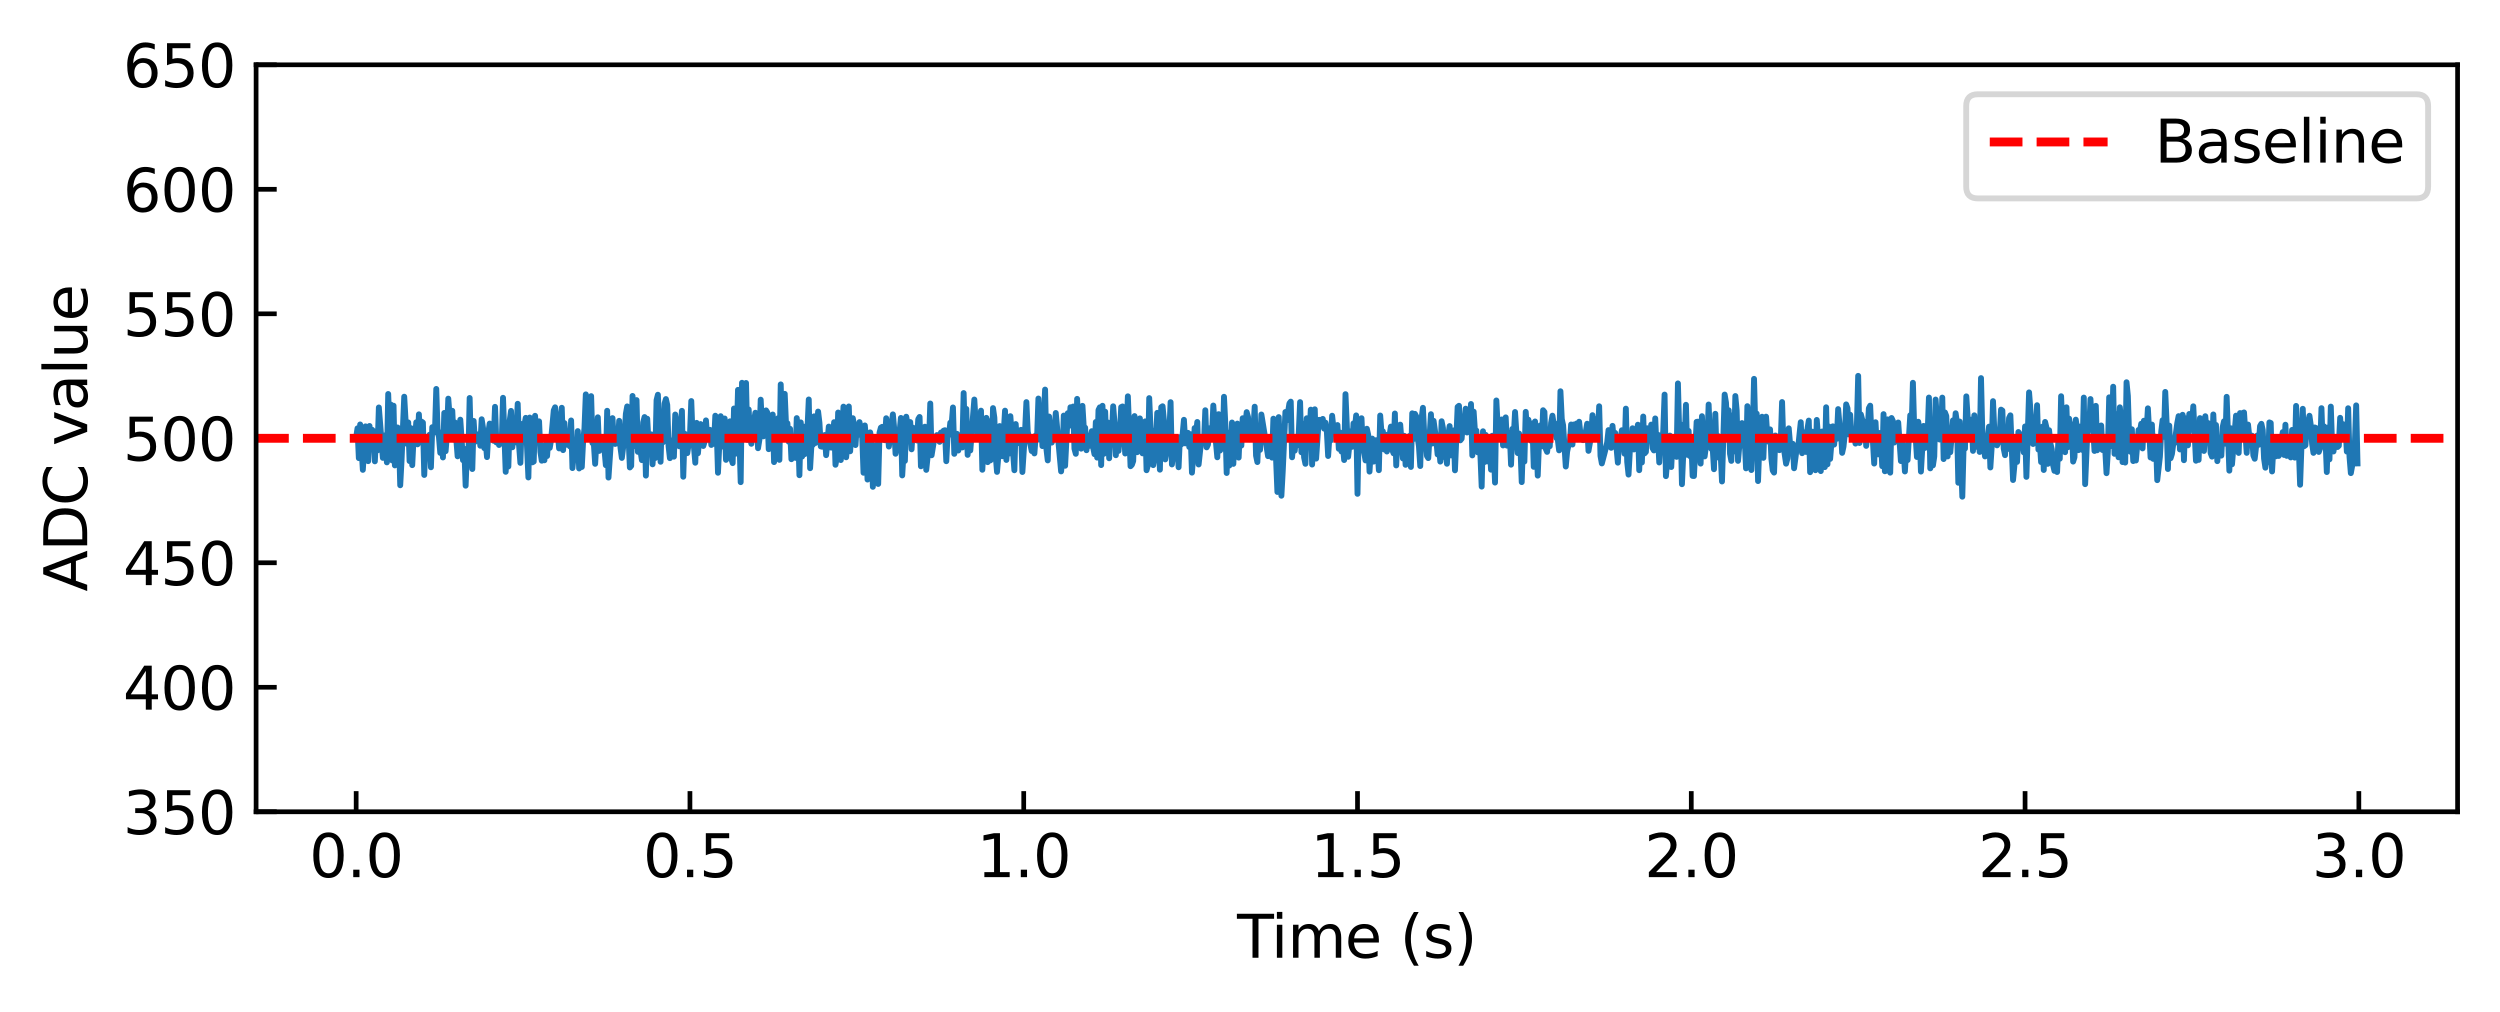 <?xml version="1.0" encoding="utf-8" standalone="no"?>
<!DOCTYPE svg PUBLIC "-//W3C//DTD SVG 1.1//EN"
  "http://www.w3.org/Graphics/SVG/1.1/DTD/svg11.dtd">
<svg xmlns:xlink="http://www.w3.org/1999/xlink" width="424.316pt" height="171.835pt" viewBox="0 0 424.316 171.835" xmlns="http://www.w3.org/2000/svg" version="1.1">
 <defs>
  <style type="text/css">*{stroke-linejoin: round; stroke-linecap: butt}</style>
 </defs>
 <g id="figure_1">
  <g id="patch_1">
   <path d="M 0 171.835 
L 424.316 171.835 
L 424.316 0 
L 0 0 
z
" style="fill: #ffffff"/>
  </g>
  <g id="axes_1">
   <g id="patch_2">
    <path d="M 43.466 137.779 
L 417.116 137.779 
L 417.116 10.999 
L 43.466 10.999 
z
" style="fill: #ffffff"/>
   </g>
   <g id="matplotlib.axis_1">
    <g id="xtick_1">
     <g id="line2d_1">
      <defs>
       <path id="m5f5891fed9" d="M 0 0 
L 0 -3.5 
" style="stroke: #000000; stroke-width: 0.8"/>
      </defs>
      <g>
       <use xlink:href="#m5f5891fed9" x="60.45" y="137.779" style="stroke: #000000; stroke-width: 0.8"/>
      </g>
     </g>
     <g id="text_1">
      <!-- 0.0 -->
      <g transform="translate(52.498 148.878) scale(0.1 -0.1)">
       <defs>
        <path id="DejaVuSans-30" d="M 2034 4250 
Q 1547 4250 1301 3770 
Q 1056 3291 1056 2328 
Q 1056 1369 1301 889 
Q 1547 409 2034 409 
Q 2525 409 2770 889 
Q 3016 1369 3016 2328 
Q 3016 3291 2770 3770 
Q 2525 4250 2034 4250 
z
M 2034 4750 
Q 2819 4750 3233 4129 
Q 3647 3509 3647 2328 
Q 3647 1150 3233 529 
Q 2819 -91 2034 -91 
Q 1250 -91 836 529 
Q 422 1150 422 2328 
Q 422 3509 836 4129 
Q 1250 4750 2034 4750 
z
" transform="scale(0.016)"/>
        <path id="DejaVuSans-2e" d="M 684 794 
L 1344 794 
L 1344 0 
L 684 0 
L 684 794 
z
" transform="scale(0.016)"/>
       </defs>
       <use xlink:href="#DejaVuSans-30"/>
       <use xlink:href="#DejaVuSans-2e" x="63.623"/>
       <use xlink:href="#DejaVuSans-30" x="95.41"/>
      </g>
     </g>
    </g>
    <g id="xtick_2">
     <g id="line2d_2">
      <g>
       <use xlink:href="#m5f5891fed9" x="117.101" y="137.779" style="stroke: #000000; stroke-width: 0.8"/>
      </g>
     </g>
     <g id="text_2">
      <!-- 0.5 -->
      <g transform="translate(109.15 148.878) scale(0.1 -0.1)">
       <defs>
        <path id="DejaVuSans-35" d="M 691 4666 
L 3169 4666 
L 3169 4134 
L 1269 4134 
L 1269 2991 
Q 1406 3038 1543 3061 
Q 1681 3084 1819 3084 
Q 2600 3084 3056 2656 
Q 3513 2228 3513 1497 
Q 3513 744 3044 326 
Q 2575 -91 1722 -91 
Q 1428 -91 1123 -41 
Q 819 9 494 109 
L 494 744 
Q 775 591 1075 516 
Q 1375 441 1709 441 
Q 2250 441 2565 725 
Q 2881 1009 2881 1497 
Q 2881 1984 2565 2268 
Q 2250 2553 1709 2553 
Q 1456 2553 1204 2497 
Q 953 2441 691 2322 
L 691 4666 
z
" transform="scale(0.016)"/>
       </defs>
       <use xlink:href="#DejaVuSans-30"/>
       <use xlink:href="#DejaVuSans-2e" x="63.623"/>
       <use xlink:href="#DejaVuSans-35" x="95.41"/>
      </g>
     </g>
    </g>
    <g id="xtick_3">
     <g id="line2d_3">
      <g>
       <use xlink:href="#m5f5891fed9" x="173.753" y="137.779" style="stroke: #000000; stroke-width: 0.8"/>
      </g>
     </g>
     <g id="text_3">
      <!-- 1.0 -->
      <g transform="translate(165.801 148.878) scale(0.1 -0.1)">
       <defs>
        <path id="DejaVuSans-31" d="M 794 531 
L 1825 531 
L 1825 4091 
L 703 3866 
L 703 4441 
L 1819 4666 
L 2450 4666 
L 2450 531 
L 3481 531 
L 3481 0 
L 794 0 
L 794 531 
z
" transform="scale(0.016)"/>
       </defs>
       <use xlink:href="#DejaVuSans-31"/>
       <use xlink:href="#DejaVuSans-2e" x="63.623"/>
       <use xlink:href="#DejaVuSans-30" x="95.41"/>
      </g>
     </g>
    </g>
    <g id="xtick_4">
     <g id="line2d_4">
      <g>
       <use xlink:href="#m5f5891fed9" x="230.404" y="137.779" style="stroke: #000000; stroke-width: 0.8"/>
      </g>
     </g>
     <g id="text_4">
      <!-- 1.5 -->
      <g transform="translate(222.452 148.878) scale(0.1 -0.1)">
       <use xlink:href="#DejaVuSans-31"/>
       <use xlink:href="#DejaVuSans-2e" x="63.623"/>
       <use xlink:href="#DejaVuSans-35" x="95.41"/>
      </g>
     </g>
    </g>
    <g id="xtick_5">
     <g id="line2d_5">
      <g>
       <use xlink:href="#m5f5891fed9" x="287.055" y="137.779" style="stroke: #000000; stroke-width: 0.8"/>
      </g>
     </g>
     <g id="text_5">
      <!-- 2.0 -->
      <g transform="translate(279.104 148.878) scale(0.1 -0.1)">
       <defs>
        <path id="DejaVuSans-32" d="M 1228 531 
L 3431 531 
L 3431 0 
L 469 0 
L 469 531 
Q 828 903 1448 1529 
Q 2069 2156 2228 2338 
Q 2531 2678 2651 2914 
Q 2772 3150 2772 3378 
Q 2772 3750 2511 3984 
Q 2250 4219 1831 4219 
Q 1534 4219 1204 4116 
Q 875 4013 500 3803 
L 500 4441 
Q 881 4594 1212 4672 
Q 1544 4750 1819 4750 
Q 2544 4750 2975 4387 
Q 3406 4025 3406 3419 
Q 3406 3131 3298 2873 
Q 3191 2616 2906 2266 
Q 2828 2175 2409 1742 
Q 1991 1309 1228 531 
z
" transform="scale(0.016)"/>
       </defs>
       <use xlink:href="#DejaVuSans-32"/>
       <use xlink:href="#DejaVuSans-2e" x="63.623"/>
       <use xlink:href="#DejaVuSans-30" x="95.41"/>
      </g>
     </g>
    </g>
    <g id="xtick_6">
     <g id="line2d_6">
      <g>
       <use xlink:href="#m5f5891fed9" x="343.707" y="137.779" style="stroke: #000000; stroke-width: 0.8"/>
      </g>
     </g>
     <g id="text_6">
      <!-- 2.5 -->
      <g transform="translate(335.755 148.878) scale(0.1 -0.1)">
       <use xlink:href="#DejaVuSans-32"/>
       <use xlink:href="#DejaVuSans-2e" x="63.623"/>
       <use xlink:href="#DejaVuSans-35" x="95.41"/>
      </g>
     </g>
    </g>
    <g id="xtick_7">
     <g id="line2d_7">
      <g>
       <use xlink:href="#m5f5891fed9" x="400.358" y="137.779" style="stroke: #000000; stroke-width: 0.8"/>
      </g>
     </g>
     <g id="text_7">
      <!-- 3.0 -->
      <g transform="translate(392.407 148.878) scale(0.1 -0.1)">
       <defs>
        <path id="DejaVuSans-33" d="M 2597 2516 
Q 3050 2419 3304 2112 
Q 3559 1806 3559 1356 
Q 3559 666 3084 287 
Q 2609 -91 1734 -91 
Q 1441 -91 1130 -33 
Q 819 25 488 141 
L 488 750 
Q 750 597 1062 519 
Q 1375 441 1716 441 
Q 2309 441 2620 675 
Q 2931 909 2931 1356 
Q 2931 1769 2642 2001 
Q 2353 2234 1838 2234 
L 1294 2234 
L 1294 2753 
L 1863 2753 
Q 2328 2753 2575 2939 
Q 2822 3125 2822 3475 
Q 2822 3834 2567 4026 
Q 2313 4219 1838 4219 
Q 1578 4219 1281 4162 
Q 984 4106 628 3988 
L 628 4550 
Q 988 4650 1302 4700 
Q 1616 4750 1894 4750 
Q 2613 4750 3031 4423 
Q 3450 4097 3450 3541 
Q 3450 3153 3228 2886 
Q 3006 2619 2597 2516 
z
" transform="scale(0.016)"/>
       </defs>
       <use xlink:href="#DejaVuSans-33"/>
       <use xlink:href="#DejaVuSans-2e" x="63.623"/>
       <use xlink:href="#DejaVuSans-30" x="95.41"/>
      </g>
     </g>
    </g>
    <g id="text_8">
     <!-- Time (s) -->
     <g transform="translate(209.962 162.556) scale(0.1 -0.1)">
      <defs>
       <path id="DejaVuSans-54" d="M -19 4666 
L 3928 4666 
L 3928 4134 
L 2272 4134 
L 2272 0 
L 1638 0 
L 1638 4134 
L -19 4134 
L -19 4666 
z
" transform="scale(0.016)"/>
       <path id="DejaVuSans-69" d="M 603 3500 
L 1178 3500 
L 1178 0 
L 603 0 
L 603 3500 
z
M 603 4863 
L 1178 4863 
L 1178 4134 
L 603 4134 
L 603 4863 
z
" transform="scale(0.016)"/>
       <path id="DejaVuSans-6d" d="M 3328 2828 
Q 3544 3216 3844 3400 
Q 4144 3584 4550 3584 
Q 5097 3584 5394 3201 
Q 5691 2819 5691 2113 
L 5691 0 
L 5113 0 
L 5113 2094 
Q 5113 2597 4934 2840 
Q 4756 3084 4391 3084 
Q 3944 3084 3684 2787 
Q 3425 2491 3425 1978 
L 3425 0 
L 2847 0 
L 2847 2094 
Q 2847 2600 2669 2842 
Q 2491 3084 2119 3084 
Q 1678 3084 1418 2786 
Q 1159 2488 1159 1978 
L 1159 0 
L 581 0 
L 581 3500 
L 1159 3500 
L 1159 2956 
Q 1356 3278 1631 3431 
Q 1906 3584 2284 3584 
Q 2666 3584 2933 3390 
Q 3200 3197 3328 2828 
z
" transform="scale(0.016)"/>
       <path id="DejaVuSans-65" d="M 3597 1894 
L 3597 1613 
L 953 1613 
Q 991 1019 1311 708 
Q 1631 397 2203 397 
Q 2534 397 2845 478 
Q 3156 559 3463 722 
L 3463 178 
Q 3153 47 2828 -22 
Q 2503 -91 2169 -91 
Q 1331 -91 842 396 
Q 353 884 353 1716 
Q 353 2575 817 3079 
Q 1281 3584 2069 3584 
Q 2775 3584 3186 3129 
Q 3597 2675 3597 1894 
z
M 3022 2063 
Q 3016 2534 2758 2815 
Q 2500 3097 2075 3097 
Q 1594 3097 1305 2825 
Q 1016 2553 972 2059 
L 3022 2063 
z
" transform="scale(0.016)"/>
       <path id="DejaVuSans-20" transform="scale(0.016)"/>
       <path id="DejaVuSans-28" d="M 1984 4856 
Q 1566 4138 1362 3434 
Q 1159 2731 1159 2009 
Q 1159 1288 1364 580 
Q 1569 -128 1984 -844 
L 1484 -844 
Q 1016 -109 783 600 
Q 550 1309 550 2009 
Q 550 2706 781 3412 
Q 1013 4119 1484 4856 
L 1984 4856 
z
" transform="scale(0.016)"/>
       <path id="DejaVuSans-73" d="M 2834 3397 
L 2834 2853 
Q 2591 2978 2328 3040 
Q 2066 3103 1784 3103 
Q 1356 3103 1142 2972 
Q 928 2841 928 2578 
Q 928 2378 1081 2264 
Q 1234 2150 1697 2047 
L 1894 2003 
Q 2506 1872 2764 1633 
Q 3022 1394 3022 966 
Q 3022 478 2636 193 
Q 2250 -91 1575 -91 
Q 1294 -91 989 -36 
Q 684 19 347 128 
L 347 722 
Q 666 556 975 473 
Q 1284 391 1588 391 
Q 1994 391 2212 530 
Q 2431 669 2431 922 
Q 2431 1156 2273 1281 
Q 2116 1406 1581 1522 
L 1381 1569 
Q 847 1681 609 1914 
Q 372 2147 372 2553 
Q 372 3047 722 3315 
Q 1072 3584 1716 3584 
Q 2034 3584 2315 3537 
Q 2597 3491 2834 3397 
z
" transform="scale(0.016)"/>
       <path id="DejaVuSans-29" d="M 513 4856 
L 1013 4856 
Q 1481 4119 1714 3412 
Q 1947 2706 1947 2009 
Q 1947 1309 1714 600 
Q 1481 -109 1013 -844 
L 513 -844 
Q 928 -128 1133 580 
Q 1338 1288 1338 2009 
Q 1338 2731 1133 3434 
Q 928 4138 513 4856 
z
" transform="scale(0.016)"/>
      </defs>
      <use xlink:href="#DejaVuSans-54"/>
      <use xlink:href="#DejaVuSans-69" x="57.959"/>
      <use xlink:href="#DejaVuSans-6d" x="85.742"/>
      <use xlink:href="#DejaVuSans-65" x="183.154"/>
      <use xlink:href="#DejaVuSans-20" x="244.678"/>
      <use xlink:href="#DejaVuSans-28" x="276.465"/>
      <use xlink:href="#DejaVuSans-73" x="315.479"/>
      <use xlink:href="#DejaVuSans-29" x="367.578"/>
     </g>
    </g>
   </g>
   <g id="matplotlib.axis_2">
    <g id="ytick_1">
     <g id="line2d_8">
      <defs>
       <path id="me09ab92341" d="M 0 0 
L 3.5 0 
" style="stroke: #000000; stroke-width: 0.8"/>
      </defs>
      <g>
       <use xlink:href="#me09ab92341" x="43.466" y="137.779" style="stroke: #000000; stroke-width: 0.8"/>
      </g>
     </g>
     <g id="text_9">
      <!-- 350 -->
      <g transform="translate(20.878 141.578) scale(0.1 -0.1)">
       <use xlink:href="#DejaVuSans-33"/>
       <use xlink:href="#DejaVuSans-35" x="63.623"/>
       <use xlink:href="#DejaVuSans-30" x="127.246"/>
      </g>
     </g>
    </g>
    <g id="ytick_2">
     <g id="line2d_9">
      <g>
       <use xlink:href="#me09ab92341" x="43.466" y="116.649" style="stroke: #000000; stroke-width: 0.8"/>
      </g>
     </g>
     <g id="text_10">
      <!-- 400 -->
      <g transform="translate(20.878 120.448) scale(0.1 -0.1)">
       <defs>
        <path id="DejaVuSans-34" d="M 2419 4116 
L 825 1625 
L 2419 1625 
L 2419 4116 
z
M 2253 4666 
L 3047 4666 
L 3047 1625 
L 3713 1625 
L 3713 1100 
L 3047 1100 
L 3047 0 
L 2419 0 
L 2419 1100 
L 313 1100 
L 313 1709 
L 2253 4666 
z
" transform="scale(0.016)"/>
       </defs>
       <use xlink:href="#DejaVuSans-34"/>
       <use xlink:href="#DejaVuSans-30" x="63.623"/>
       <use xlink:href="#DejaVuSans-30" x="127.246"/>
      </g>
     </g>
    </g>
    <g id="ytick_3">
     <g id="line2d_10">
      <g>
       <use xlink:href="#me09ab92341" x="43.466" y="95.519" style="stroke: #000000; stroke-width: 0.8"/>
      </g>
     </g>
     <g id="text_11">
      <!-- 450 -->
      <g transform="translate(20.878 99.318) scale(0.1 -0.1)">
       <use xlink:href="#DejaVuSans-34"/>
       <use xlink:href="#DejaVuSans-35" x="63.623"/>
       <use xlink:href="#DejaVuSans-30" x="127.246"/>
      </g>
     </g>
    </g>
    <g id="ytick_4">
     <g id="line2d_11">
      <g>
       <use xlink:href="#me09ab92341" x="43.466" y="74.389" style="stroke: #000000; stroke-width: 0.8"/>
      </g>
     </g>
     <g id="text_12">
      <!-- 500 -->
      <g transform="translate(20.878 78.188) scale(0.1 -0.1)">
       <use xlink:href="#DejaVuSans-35"/>
       <use xlink:href="#DejaVuSans-30" x="63.623"/>
       <use xlink:href="#DejaVuSans-30" x="127.246"/>
      </g>
     </g>
    </g>
    <g id="ytick_5">
     <g id="line2d_12">
      <g>
       <use xlink:href="#me09ab92341" x="43.466" y="53.259" style="stroke: #000000; stroke-width: 0.8"/>
      </g>
     </g>
     <g id="text_13">
      <!-- 550 -->
      <g transform="translate(20.878 57.058) scale(0.1 -0.1)">
       <use xlink:href="#DejaVuSans-35"/>
       <use xlink:href="#DejaVuSans-35" x="63.623"/>
       <use xlink:href="#DejaVuSans-30" x="127.246"/>
      </g>
     </g>
    </g>
    <g id="ytick_6">
     <g id="line2d_13">
      <g>
       <use xlink:href="#me09ab92341" x="43.466" y="32.129" style="stroke: #000000; stroke-width: 0.8"/>
      </g>
     </g>
     <g id="text_14">
      <!-- 600 -->
      <g transform="translate(20.878 35.928) scale(0.1 -0.1)">
       <defs>
        <path id="DejaVuSans-36" d="M 2113 2584 
Q 1688 2584 1439 2293 
Q 1191 2003 1191 1497 
Q 1191 994 1439 701 
Q 1688 409 2113 409 
Q 2538 409 2786 701 
Q 3034 994 3034 1497 
Q 3034 2003 2786 2293 
Q 2538 2584 2113 2584 
z
M 3366 4563 
L 3366 3988 
Q 3128 4100 2886 4159 
Q 2644 4219 2406 4219 
Q 1781 4219 1451 3797 
Q 1122 3375 1075 2522 
Q 1259 2794 1537 2939 
Q 1816 3084 2150 3084 
Q 2853 3084 3261 2657 
Q 3669 2231 3669 1497 
Q 3669 778 3244 343 
Q 2819 -91 2113 -91 
Q 1303 -91 875 529 
Q 447 1150 447 2328 
Q 447 3434 972 4092 
Q 1497 4750 2381 4750 
Q 2619 4750 2861 4703 
Q 3103 4656 3366 4563 
z
" transform="scale(0.016)"/>
       </defs>
       <use xlink:href="#DejaVuSans-36"/>
       <use xlink:href="#DejaVuSans-30" x="63.623"/>
       <use xlink:href="#DejaVuSans-30" x="127.246"/>
      </g>
     </g>
    </g>
    <g id="ytick_7">
     <g id="line2d_14">
      <g>
       <use xlink:href="#me09ab92341" x="43.466" y="10.999" style="stroke: #000000; stroke-width: 0.8"/>
      </g>
     </g>
     <g id="text_15">
      <!-- 650 -->
      <g transform="translate(20.878 14.798) scale(0.1 -0.1)">
       <use xlink:href="#DejaVuSans-36"/>
       <use xlink:href="#DejaVuSans-35" x="63.623"/>
       <use xlink:href="#DejaVuSans-30" x="127.246"/>
      </g>
     </g>
    </g>
    <g id="text_16">
     <!-- ADC value -->
     <g transform="translate(14.798 100.398) rotate(-90) scale(0.1 -0.1)">
      <defs>
       <path id="DejaVuSans-41" d="M 2188 4044 
L 1331 1722 
L 3047 1722 
L 2188 4044 
z
M 1831 4666 
L 2547 4666 
L 4325 0 
L 3669 0 
L 3244 1197 
L 1141 1197 
L 716 0 
L 50 0 
L 1831 4666 
z
" transform="scale(0.016)"/>
       <path id="DejaVuSans-44" d="M 1259 4147 
L 1259 519 
L 2022 519 
Q 2988 519 3436 956 
Q 3884 1394 3884 2338 
Q 3884 3275 3436 3711 
Q 2988 4147 2022 4147 
L 1259 4147 
z
M 628 4666 
L 1925 4666 
Q 3281 4666 3915 4102 
Q 4550 3538 4550 2338 
Q 4550 1131 3912 565 
Q 3275 0 1925 0 
L 628 0 
L 628 4666 
z
" transform="scale(0.016)"/>
       <path id="DejaVuSans-43" d="M 4122 4306 
L 4122 3641 
Q 3803 3938 3442 4084 
Q 3081 4231 2675 4231 
Q 1875 4231 1450 3742 
Q 1025 3253 1025 2328 
Q 1025 1406 1450 917 
Q 1875 428 2675 428 
Q 3081 428 3442 575 
Q 3803 722 4122 1019 
L 4122 359 
Q 3791 134 3420 21 
Q 3050 -91 2638 -91 
Q 1578 -91 968 557 
Q 359 1206 359 2328 
Q 359 3453 968 4101 
Q 1578 4750 2638 4750 
Q 3056 4750 3426 4639 
Q 3797 4528 4122 4306 
z
" transform="scale(0.016)"/>
       <path id="DejaVuSans-76" d="M 191 3500 
L 800 3500 
L 1894 563 
L 2988 3500 
L 3597 3500 
L 2284 0 
L 1503 0 
L 191 3500 
z
" transform="scale(0.016)"/>
       <path id="DejaVuSans-61" d="M 2194 1759 
Q 1497 1759 1228 1600 
Q 959 1441 959 1056 
Q 959 750 1161 570 
Q 1363 391 1709 391 
Q 2188 391 2477 730 
Q 2766 1069 2766 1631 
L 2766 1759 
L 2194 1759 
z
M 3341 1997 
L 3341 0 
L 2766 0 
L 2766 531 
Q 2569 213 2275 61 
Q 1981 -91 1556 -91 
Q 1019 -91 701 211 
Q 384 513 384 1019 
Q 384 1609 779 1909 
Q 1175 2209 1959 2209 
L 2766 2209 
L 2766 2266 
Q 2766 2663 2505 2880 
Q 2244 3097 1772 3097 
Q 1472 3097 1187 3025 
Q 903 2953 641 2809 
L 641 3341 
Q 956 3463 1253 3523 
Q 1550 3584 1831 3584 
Q 2591 3584 2966 3190 
Q 3341 2797 3341 1997 
z
" transform="scale(0.016)"/>
       <path id="DejaVuSans-6c" d="M 603 4863 
L 1178 4863 
L 1178 0 
L 603 0 
L 603 4863 
z
" transform="scale(0.016)"/>
       <path id="DejaVuSans-75" d="M 544 1381 
L 544 3500 
L 1119 3500 
L 1119 1403 
Q 1119 906 1312 657 
Q 1506 409 1894 409 
Q 2359 409 2629 706 
Q 2900 1003 2900 1516 
L 2900 3500 
L 3475 3500 
L 3475 0 
L 2900 0 
L 2900 538 
Q 2691 219 2414 64 
Q 2138 -91 1772 -91 
Q 1169 -91 856 284 
Q 544 659 544 1381 
z
M 1991 3584 
L 1991 3584 
z
" transform="scale(0.016)"/>
      </defs>
      <use xlink:href="#DejaVuSans-41"/>
      <use xlink:href="#DejaVuSans-44" x="68.408"/>
      <use xlink:href="#DejaVuSans-43" x="145.41"/>
      <use xlink:href="#DejaVuSans-20" x="215.234"/>
      <use xlink:href="#DejaVuSans-76" x="247.021"/>
      <use xlink:href="#DejaVuSans-61" x="306.201"/>
      <use xlink:href="#DejaVuSans-6c" x="367.48"/>
      <use xlink:href="#DejaVuSans-75" x="395.264"/>
      <use xlink:href="#DejaVuSans-65" x="458.643"/>
     </g>
    </g>
   </g>
   <g id="line2d_15">
    <path d="M 60.45 74.218 
L 60.676 72.699 
L 60.903 77.756 
L 61.13 72.044 
L 61.583 79.746 
L 62.036 72.366 
L 62.263 73.266 
L 62.489 78.269 
L 62.716 72.298 
L 62.942 74.687 
L 63.169 72.952 
L 63.396 73.266 
L 63.622 78.3 
L 63.849 73.203 
L 64.075 76.441 
L 64.302 69.159 
L 64.982 77.713 
L 65.208 74.205 
L 65.435 73.849 
L 65.662 78.476 
L 65.888 66.872 
L 66.115 73.056 
L 66.341 68.668 
L 66.568 78.151 
L 66.795 68.859 
L 67.021 78.99 
L 67.248 76.591 
L 67.474 72.555 
L 67.701 74.227 
L 67.928 82.361 
L 68.154 78.127 
L 68.608 67.331 
L 69.061 75.323 
L 69.287 71.696 
L 69.514 78.256 
L 69.741 72.665 
L 69.967 78.945 
L 70.194 74.421 
L 70.42 74.831 
L 70.647 71.678 
L 70.874 75.413 
L 71.1 70.325 
L 71.327 75.054 
L 71.553 71.561 
L 71.78 71.73 
L 72.007 80.613 
L 72.233 74.262 
L 72.46 74.268 
L 72.686 77.022 
L 72.913 73.783 
L 73.14 79.31 
L 73.366 72.509 
L 73.593 72.666 
L 73.819 73.373 
L 74.046 66.016 
L 74.273 73.198 
L 74.499 74.161 
L 74.726 76.865 
L 74.952 73.385 
L 75.179 77.641 
L 75.406 70.089 
L 75.632 76.579 
L 75.859 73.853 
L 76.086 67.661 
L 76.539 73.569 
L 76.765 69.724 
L 76.992 74.574 
L 77.219 71.701 
L 77.672 77.45 
L 77.898 72.935 
L 78.125 71.229 
L 78.578 78.098 
L 78.805 76.175 
L 79.031 82.435 
L 79.258 76.444 
L 79.485 78.025 
L 79.711 67.552 
L 79.938 76.299 
L 80.164 79.606 
L 80.391 71.445 
L 80.618 74.982 
L 81.071 73.751 
L 81.297 73.682 
L 81.524 75.655 
L 81.751 71.162 
L 81.977 72.62 
L 82.204 76.065 
L 82.43 74.969 
L 82.657 77.582 
L 82.884 73.44 
L 83.11 71.893 
L 83.563 72.311 
L 83.79 74.817 
L 84.017 69.051 
L 84.243 75.09 
L 84.47 74.288 
L 84.697 75.526 
L 84.923 74.114 
L 85.15 75.202 
L 85.376 67.519 
L 85.83 80.079 
L 86.056 75.856 
L 86.283 79.177 
L 86.509 71.414 
L 86.736 69.742 
L 86.963 75.914 
L 87.189 72.315 
L 87.416 75.1 
L 87.642 73.01 
L 87.869 68.532 
L 88.096 75.571 
L 88.322 78.558 
L 88.549 71.961 
L 88.775 72.643 
L 89.002 72.111 
L 89.229 70.919 
L 89.682 81.036 
L 89.908 70.87 
L 90.362 78.471 
L 90.588 78.339 
L 90.815 70.574 
L 91.041 73.778 
L 91.268 73.365 
L 91.495 71.514 
L 91.721 76.678 
L 91.948 78.193 
L 92.175 77.273 
L 92.401 78.124 
L 92.628 75.373 
L 92.854 77.401 
L 93.081 74.259 
L 93.308 76.015 
L 93.534 74.66 
L 93.987 69.652 
L 94.214 69.129 
L 94.441 74.001 
L 94.667 73.671 
L 94.894 76.108 
L 95.12 70.988 
L 95.347 69.211 
L 95.574 76.396 
L 95.8 71.806 
L 96.027 75.503 
L 96.253 74.968 
L 96.48 73.766 
L 96.707 75.746 
L 96.933 71.363 
L 97.16 79.446 
L 97.613 74.793 
L 97.84 77.922 
L 98.066 73.17 
L 98.293 79.511 
L 98.519 74.203 
L 98.746 79.258 
L 98.973 74.88 
L 99.199 72.672 
L 99.426 66.939 
L 99.652 70.746 
L 99.879 68.922 
L 100.106 74.159 
L 100.332 67.236 
L 100.559 75.205 
L 100.786 75.242 
L 101.012 78.724 
L 101.465 70.827 
L 101.692 76.532 
L 101.919 75.642 
L 102.145 75.956 
L 102.372 75.51 
L 102.598 76.385 
L 102.825 78.953 
L 103.052 69.72 
L 103.278 81.055 
L 103.958 70.969 
L 104.185 75.094 
L 104.411 75.347 
L 104.638 74.222 
L 104.864 75.273 
L 105.091 71.425 
L 105.318 76.022 
L 105.544 77.721 
L 105.997 74.064 
L 106.224 70.233 
L 106.451 68.98 
L 106.904 79.339 
L 107.13 79.068 
L 107.357 67.204 
L 107.584 75.751 
L 107.81 72.841 
L 108.037 67.907 
L 108.264 76.689 
L 108.49 75.047 
L 108.943 78.094 
L 109.17 71.685 
L 109.397 70.786 
L 109.623 80.724 
L 109.85 71.07 
L 110.076 75.187 
L 110.303 73.768 
L 110.53 73.72 
L 110.756 78.806 
L 110.983 75.44 
L 111.209 77.739 
L 111.436 67.914 
L 111.663 66.999 
L 112.116 78.375 
L 112.342 70.481 
L 112.569 75.032 
L 112.796 68.488 
L 113.022 67.733 
L 113.249 68.733 
L 113.475 75.726 
L 113.702 77.764 
L 113.929 76.631 
L 114.155 74.715 
L 114.382 77.512 
L 114.608 70.355 
L 115.288 75.743 
L 115.741 69.729 
L 115.968 80.913 
L 116.195 73.599 
L 116.648 76.905 
L 117.101 73.934 
L 117.328 68.069 
L 117.554 74.196 
L 117.781 75.842 
L 118.008 78.538 
L 118.234 71.772 
L 118.461 76.931 
L 118.914 71.978 
L 119.367 75.695 
L 119.594 74.973 
L 119.82 71.352 
L 120.047 74.456 
L 120.5 72.96 
L 120.727 75.52 
L 120.953 73.281 
L 121.18 75.325 
L 121.407 70.556 
L 121.633 72.693 
L 121.86 80.239 
L 122.313 70.639 
L 122.54 75.109 
L 122.766 75.818 
L 122.993 71.03 
L 123.219 78.049 
L 123.446 74.169 
L 123.673 72.394 
L 123.899 71.509 
L 124.126 77.883 
L 124.353 78.602 
L 124.579 69.336 
L 124.806 77.021 
L 125.032 74.693 
L 125.259 66.17 
L 125.712 81.834 
L 125.939 64.968 
L 126.165 70.966 
L 126.392 73.176 
L 126.619 65 
L 126.845 74.644 
L 127.072 69.501 
L 127.298 74.347 
L 127.525 75.321 
L 127.752 72.251 
L 127.978 71.399 
L 128.205 70.054 
L 128.431 70.351 
L 128.658 76.075 
L 128.885 74.662 
L 129.111 67.838 
L 129.338 72.331 
L 129.564 74.059 
L 129.791 69.834 
L 130.018 69.656 
L 130.244 70.028 
L 130.471 76.236 
L 130.697 75.69 
L 130.924 71.846 
L 131.151 70.358 
L 131.377 78.429 
L 131.604 75.928 
L 131.83 75.166 
L 132.057 70.984 
L 132.284 78.051 
L 132.51 65.244 
L 132.737 74.085 
L 132.964 72.293 
L 133.19 66.85 
L 133.417 72.262 
L 133.643 71.836 
L 133.87 74.97 
L 134.097 72.782 
L 134.323 77.937 
L 134.55 74.624 
L 134.776 74.24 
L 135.003 77.712 
L 135.23 70.963 
L 135.456 72.835 
L 135.683 80.654 
L 135.909 71.695 
L 136.136 77.492 
L 136.363 72.394 
L 136.589 77.072 
L 136.816 75.572 
L 137.042 72.944 
L 137.269 67.804 
L 137.496 79.468 
L 137.722 75.529 
L 137.949 75.512 
L 138.175 70.662 
L 138.402 75.186 
L 138.855 69.853 
L 139.082 71.768 
L 139.308 75.764 
L 139.535 75.819 
L 139.762 75.257 
L 139.988 73.83 
L 140.215 77.252 
L 140.668 72.405 
L 140.895 75.935 
L 141.121 75.969 
L 141.575 71.654 
L 141.801 78.884 
L 142.028 77.688 
L 142.254 70.019 
L 142.708 78.082 
L 143.161 69.016 
L 143.387 76.453 
L 143.614 77.613 
L 143.841 75.214 
L 144.067 68.99 
L 144.294 76.593 
L 144.52 72.585 
L 144.747 70.981 
L 144.974 72.286 
L 145.2 75.537 
L 145.427 72.185 
L 145.653 73.818 
L 145.88 71.643 
L 146.333 73.903 
L 146.56 80.239 
L 146.786 72.207 
L 147.013 74.773 
L 147.24 81.392 
L 147.466 74.533 
L 147.693 73.387 
L 147.919 74.788 
L 148.146 82.627 
L 148.373 76.834 
L 148.599 77.64 
L 148.826 75.459 
L 149.053 82.141 
L 149.279 73.435 
L 149.506 72.585 
L 149.732 72.447 
L 149.959 74.568 
L 150.186 74.72 
L 150.412 70.988 
L 150.639 72.853 
L 150.865 75.79 
L 151.319 72.039 
L 151.545 70.331 
L 151.772 72.795 
L 151.998 77.014 
L 152.225 76.02 
L 152.452 73.627 
L 152.678 73.335 
L 152.905 70.937 
L 153.131 80.69 
L 153.358 76.768 
L 153.585 78.227 
L 153.811 70.727 
L 154.264 73.237 
L 154.491 71.637 
L 154.718 76.26 
L 154.944 72.585 
L 155.171 74.14 
L 155.397 74.03 
L 155.624 74.761 
L 155.851 71.137 
L 156.077 70.77 
L 156.304 79.14 
L 156.757 74.069 
L 156.984 72.422 
L 157.21 79.749 
L 157.664 75.388 
L 157.89 68.485 
L 158.117 77.269 
L 158.57 74.463 
L 158.797 74.707 
L 159.023 73.842 
L 159.476 74.995 
L 159.703 73.413 
L 159.93 73.44 
L 160.156 73.097 
L 160.383 73.021 
L 160.609 78.276 
L 160.836 73.776 
L 161.063 73.852 
L 161.289 71.742 
L 161.516 72.045 
L 161.742 69.157 
L 161.969 77.028 
L 162.422 73.631 
L 162.649 76.465 
L 162.875 75.254 
L 163.329 75.948 
L 163.555 66.716 
L 163.782 74.6 
L 164.008 69.405 
L 164.235 77.204 
L 164.462 73.395 
L 164.688 76.456 
L 165.368 67.813 
L 165.595 71.593 
L 166.048 74.29 
L 166.275 72.999 
L 166.501 69.699 
L 166.728 79.73 
L 166.954 75.315 
L 167.181 77.544 
L 167.408 70.92 
L 167.634 78.436 
L 167.861 71.486 
L 168.087 78.142 
L 168.314 77.884 
L 168.541 69.266 
L 168.767 70.875 
L 168.994 77.283 
L 169.22 80.094 
L 169.447 77.433 
L 169.674 72.315 
L 170.127 77.435 
L 170.58 69.7 
L 170.807 78.064 
L 171.033 74.564 
L 171.26 76.981 
L 171.486 70.639 
L 172.166 79.814 
L 172.393 71.975 
L 172.619 75.253 
L 172.846 73.85 
L 173.073 74.917 
L 173.299 72.953 
L 173.526 80.11 
L 173.979 73.184 
L 174.206 68.25 
L 174.432 73.246 
L 175.112 76.553 
L 175.339 75.046 
L 175.565 76.959 
L 175.792 73.896 
L 176.019 74.273 
L 176.245 67.642 
L 176.472 74.616 
L 176.698 70.599 
L 176.925 75.714 
L 177.378 66.124 
L 177.605 76.194 
L 177.831 78.143 
L 178.058 70.701 
L 178.285 74.066 
L 178.511 75.121 
L 178.738 72.756 
L 178.964 73.272 
L 179.191 70.092 
L 180.097 80.01 
L 180.324 77.846 
L 180.551 70.532 
L 180.777 79.054 
L 181.231 70.132 
L 181.457 72.276 
L 181.684 69.123 
L 181.91 71.776 
L 182.137 69.003 
L 182.364 76.172 
L 182.59 77.023 
L 182.817 67.702 
L 183.043 73.092 
L 183.27 73.948 
L 183.497 76.15 
L 183.723 68.886 
L 183.95 72.625 
L 184.176 72.579 
L 184.403 76.416 
L 184.63 73.97 
L 184.856 75.685 
L 185.309 73.18 
L 185.536 75.97 
L 185.763 77.083 
L 185.989 71.624 
L 186.216 77.668 
L 186.442 69.588 
L 186.669 69.134 
L 186.896 78.935 
L 187.122 68.871 
L 187.349 77.028 
L 187.575 69.872 
L 187.802 76.209 
L 188.029 71.71 
L 188.255 77.783 
L 188.482 72.138 
L 188.708 74.003 
L 188.935 68.96 
L 189.162 71.739 
L 189.388 77.265 
L 189.615 73.201 
L 189.842 76.528 
L 190.068 73.645 
L 190.295 69.1 
L 190.521 68.987 
L 190.975 76.974 
L 191.201 73.987 
L 191.428 67.264 
L 191.881 79.126 
L 192.108 78.89 
L 192.334 78.246 
L 192.561 70.619 
L 192.787 75.391 
L 193.014 76.746 
L 193.467 71.011 
L 193.92 76.946 
L 194.374 71.517 
L 194.6 79.81 
L 194.827 78.965 
L 195.053 67.572 
L 195.28 72.813 
L 195.507 73.052 
L 195.733 78.943 
L 195.96 77.571 
L 196.186 75.149 
L 196.413 70.07 
L 196.866 79.716 
L 197.093 69.11 
L 197.32 68.956 
L 197.546 71.346 
L 197.773 77.972 
L 198.453 73.862 
L 198.679 68.262 
L 198.906 78.828 
L 199.359 74.353 
L 199.586 76.222 
L 199.812 76.029 
L 200.039 79.304 
L 200.265 74.195 
L 200.492 75.435 
L 200.719 73.76 
L 200.945 71.254 
L 201.172 75.251 
L 201.398 74.775 
L 201.625 73.464 
L 201.852 75.872 
L 202.078 73.698 
L 202.305 80.219 
L 202.531 77.25 
L 202.758 72.654 
L 202.985 73.7 
L 203.211 71.62 
L 203.438 78.834 
L 203.891 74.643 
L 204.118 74.701 
L 204.344 75.122 
L 204.571 69.631 
L 204.797 75.928 
L 205.024 75.462 
L 205.251 72.683 
L 205.477 72.808 
L 205.704 73.945 
L 205.931 68.831 
L 206.384 75.174 
L 206.61 77.615 
L 206.837 70.294 
L 207.064 76.476 
L 207.29 73.091 
L 207.517 76.154 
L 207.743 67.345 
L 207.97 71.962 
L 208.197 80.278 
L 208.423 73.437 
L 208.65 79.017 
L 208.876 76.284 
L 209.103 71.71 
L 209.33 78.732 
L 209.556 73.311 
L 209.783 74.663 
L 210.009 71.899 
L 210.236 77.668 
L 210.463 72.353 
L 210.689 75.629 
L 210.916 70.987 
L 211.142 74.287 
L 211.596 69.952 
L 211.822 70.78 
L 212.049 74.545 
L 212.275 72.086 
L 212.502 74.451 
L 212.729 73.03 
L 212.955 69.027 
L 213.182 77.329 
L 213.409 78.422 
L 213.635 72.861 
L 213.862 76.354 
L 214.088 70.352 
L 214.768 74.534 
L 215.221 77.422 
L 215.448 76.319 
L 215.675 74.579 
L 215.901 77.674 
L 216.128 71.063 
L 216.354 72.353 
L 216.808 83.501 
L 217.034 70.796 
L 217.487 84.137 
L 217.714 80.021 
L 218.167 69.929 
L 218.394 71.349 
L 218.847 68.472 
L 219.074 68.171 
L 219.3 77.616 
L 219.527 75.05 
L 219.753 76.489 
L 219.98 74.207 
L 220.207 75.566 
L 220.433 73.504 
L 220.66 68.252 
L 220.886 76.762 
L 221.113 71.902 
L 221.34 77.643 
L 221.566 78.721 
L 221.793 70.99 
L 222.02 74.848 
L 222.246 74.15 
L 222.473 69.53 
L 222.699 78.847 
L 223.153 69.468 
L 223.379 77.841 
L 223.832 71.268 
L 224.059 71.262 
L 224.286 72.117 
L 224.512 71.102 
L 224.739 72.752 
L 224.965 71.734 
L 225.192 73.081 
L 225.419 77.395 
L 225.645 73.992 
L 225.872 74.742 
L 226.098 70.559 
L 226.325 72.658 
L 226.552 72.628 
L 226.778 73.726 
L 227.005 72.144 
L 227.231 76.176 
L 227.458 73.417 
L 227.685 76.636 
L 227.911 75.516 
L 228.138 78.081 
L 228.364 66.901 
L 228.818 77.531 
L 229.271 73.201 
L 229.498 75.831 
L 229.724 71.86 
L 229.951 72.864 
L 230.177 70.507 
L 230.404 83.815 
L 230.631 71.817 
L 230.857 73.558 
L 231.084 70.984 
L 231.31 76.229 
L 231.537 76.806 
L 231.764 78.143 
L 231.99 72.771 
L 232.217 73.805 
L 232.443 80.043 
L 232.67 76.242 
L 232.897 74.439 
L 233.123 78.351 
L 233.35 75.591 
L 233.576 74.708 
L 233.803 76.269 
L 234.03 79.804 
L 234.256 70.522 
L 234.483 73.533 
L 234.709 73.206 
L 234.936 76.291 
L 235.163 73.776 
L 235.389 76.633 
L 235.616 74.77 
L 235.842 73.904 
L 236.069 72.407 
L 236.296 76.321 
L 236.522 76.939 
L 236.749 70.183 
L 236.975 78.997 
L 237.202 73.709 
L 237.429 74.72 
L 237.655 72.072 
L 238.109 77.811 
L 238.335 73.971 
L 238.562 78.89 
L 238.788 77.894 
L 239.015 74.456 
L 239.242 73.983 
L 239.468 79.255 
L 239.695 70.152 
L 239.921 74.514 
L 240.148 70.241 
L 240.375 70.68 
L 240.601 74.188 
L 240.828 75.723 
L 241.054 79.099 
L 241.281 71.032 
L 241.508 69.217 
L 241.734 73.816 
L 241.961 74.172 
L 242.187 77.379 
L 242.414 77.752 
L 242.867 70.3 
L 243.094 75.274 
L 243.32 71.429 
L 243.774 74.719 
L 244 77.133 
L 244.227 75.588 
L 244.453 78.345 
L 244.68 71.497 
L 244.907 72.659 
L 245.133 77.579 
L 245.36 76.589 
L 245.587 78.712 
L 245.813 73.815 
L 246.04 72.317 
L 246.266 77.297 
L 246.493 75.776 
L 246.72 73.053 
L 246.946 79.826 
L 247.399 69.069 
L 247.626 68.873 
L 247.853 74.735 
L 248.079 74.449 
L 248.306 71.787 
L 248.532 72.043 
L 248.759 69.365 
L 248.986 73.405 
L 249.212 73.097 
L 249.439 73.111 
L 249.665 68.57 
L 249.892 77.294 
L 250.119 69.868 
L 250.345 73.265 
L 250.572 73.069 
L 250.798 76.771 
L 251.025 74.134 
L 251.252 76.956 
L 251.478 82.589 
L 251.705 73.198 
L 251.931 78.438 
L 252.158 73.813 
L 252.385 78.316 
L 252.611 75.204 
L 252.838 75.323 
L 253.064 79.716 
L 253.291 73.953 
L 253.518 75.974 
L 253.744 81.906 
L 253.971 67.971 
L 254.198 72.367 
L 254.424 72.797 
L 254.651 73.875 
L 254.877 71.196 
L 255.104 75.604 
L 255.331 71.587 
L 255.557 70.84 
L 255.784 75.638 
L 256.01 73.827 
L 256.237 73.475 
L 256.464 78.868 
L 256.69 72.795 
L 256.917 74.202 
L 257.143 69.93 
L 257.597 76.897 
L 257.823 73.585 
L 258.05 75.735 
L 258.276 81.826 
L 258.503 74.771 
L 258.73 78.339 
L 258.956 69.904 
L 259.183 73.067 
L 259.409 71.235 
L 259.863 74.815 
L 260.089 71.865 
L 260.316 79.233 
L 260.542 71.536 
L 260.769 74.604 
L 260.996 80.727 
L 261.222 74.717 
L 261.449 72.199 
L 261.676 75.759 
L 261.902 69.628 
L 262.129 69.923 
L 262.355 76.174 
L 262.582 76.696 
L 262.809 74.908 
L 263.035 75.739 
L 263.262 71.791 
L 263.488 70.552 
L 263.715 71.991 
L 263.942 71.892 
L 264.168 74.336 
L 264.395 74.582 
L 264.621 76.436 
L 264.848 66.409 
L 265.075 71.112 
L 265.301 72.179 
L 265.754 79.183 
L 265.981 76.665 
L 266.208 75.595 
L 266.434 75.368 
L 266.661 72.05 
L 266.887 75.448 
L 267.114 72.052 
L 267.341 72.531 
L 267.567 71.892 
L 267.794 74.538 
L 268.02 71.583 
L 268.247 73.665 
L 268.474 73.527 
L 268.7 74.709 
L 268.927 74.583 
L 269.38 71.92 
L 269.607 76.523 
L 270.06 73.99 
L 270.287 70.466 
L 270.513 74.127 
L 270.74 72.037 
L 270.966 71.105 
L 271.193 74.061 
L 271.42 68.957 
L 271.646 77.375 
L 271.873 78.657 
L 272.326 76.928 
L 272.779 75.112 
L 273.006 73 
L 273.232 75.774 
L 273.459 76.007 
L 273.686 72.282 
L 273.912 74.804 
L 274.139 73.482 
L 274.592 78.526 
L 274.819 74.43 
L 275.045 74.651 
L 275.272 73.024 
L 275.498 74.257 
L 275.725 77.006 
L 275.952 69.358 
L 276.178 78.387 
L 276.405 80.549 
L 276.631 76.503 
L 276.858 76.12 
L 277.085 72.69 
L 277.311 76.282 
L 277.538 74.37 
L 277.765 73.585 
L 277.991 72.086 
L 278.218 79.803 
L 278.444 73.592 
L 278.671 78.496 
L 278.898 70.699 
L 279.124 76.951 
L 279.351 76.705 
L 279.577 72.686 
L 279.804 74.504 
L 280.031 74.737 
L 280.257 72.069 
L 280.484 76.06 
L 280.71 76.45 
L 280.937 71.02 
L 281.164 76.242 
L 281.39 73.788 
L 281.617 78.493 
L 281.843 74.481 
L 282.07 75.464 
L 282.297 73.122 
L 282.523 66.973 
L 282.75 80.816 
L 283.203 75.498 
L 283.43 73.934 
L 283.656 79.266 
L 283.883 74.556 
L 284.109 77.174 
L 284.336 74.17 
L 284.563 77.542 
L 284.789 65.076 
L 285.016 73.689 
L 285.242 72.029 
L 285.469 82.182 
L 285.696 77.109 
L 285.922 74.955 
L 286.149 68.706 
L 286.376 77.19 
L 286.602 73.14 
L 286.829 77.412 
L 287.055 74.83 
L 287.282 80.775 
L 287.509 80.793 
L 287.962 71.601 
L 288.188 71.568 
L 288.642 78.686 
L 288.868 70.639 
L 289.095 75.585 
L 289.321 77.466 
L 289.548 75.711 
L 289.775 75.266 
L 290.001 68.657 
L 290.228 74.473 
L 290.454 76.178 
L 290.681 75.915 
L 290.908 79.638 
L 291.134 70.232 
L 291.361 77.635 
L 291.587 74.004 
L 291.814 77.711 
L 292.041 77.059 
L 292.267 81.719 
L 292.72 66.968 
L 292.947 68.345 
L 293.174 73.006 
L 293.4 69.633 
L 293.627 77.002 
L 293.853 78.225 
L 294.08 70.492 
L 294.307 76.631 
L 294.533 67.216 
L 294.76 69.678 
L 294.987 78.222 
L 295.213 75.605 
L 295.44 75.586 
L 295.666 71.809 
L 295.893 75.672 
L 296.12 74.492 
L 296.346 79.49 
L 296.573 68.939 
L 297.026 74.136 
L 297.253 79.776 
L 297.479 73.843 
L 297.706 64.303 
L 297.932 73.001 
L 298.159 70.206 
L 298.386 81.65 
L 298.612 75.415 
L 298.839 75.177 
L 299.065 70.733 
L 299.292 77.711 
L 299.519 71.528 
L 299.745 70.72 
L 299.972 74.083 
L 300.198 74.984 
L 300.425 72.877 
L 300.652 77.883 
L 300.878 79.853 
L 301.105 80.21 
L 301.331 73.919 
L 301.558 75.453 
L 301.785 74.96 
L 302.011 76.404 
L 302.238 74.871 
L 302.465 68.235 
L 302.691 75.593 
L 303.144 78.7 
L 303.371 77.815 
L 303.598 72.699 
L 303.824 75.341 
L 304.051 75.924 
L 304.277 75.323 
L 304.504 79.475 
L 304.957 76.003 
L 305.184 76.045 
L 305.637 71.656 
L 305.864 76.92 
L 306.09 73.606 
L 306.317 73.371 
L 306.543 76.708 
L 306.77 72.836 
L 306.997 71.385 
L 307.223 80.142 
L 307.45 73.256 
L 307.676 73.282 
L 307.903 73.595 
L 308.13 79.811 
L 308.356 71.276 
L 308.809 77.389 
L 309.036 79.955 
L 309.263 73.24 
L 309.489 75.245 
L 309.716 79.279 
L 309.942 69.127 
L 310.169 78.81 
L 310.396 72.384 
L 310.622 77.888 
L 311.076 72.361 
L 311.302 75.46 
L 311.529 72.745 
L 311.755 74.472 
L 311.982 69.435 
L 312.209 72.029 
L 312.435 72.792 
L 312.662 76.86 
L 312.888 75.807 
L 313.115 73.702 
L 313.342 68.638 
L 313.568 69.29 
L 313.795 73.735 
L 314.021 70.393 
L 314.248 73.783 
L 314.475 73.524 
L 314.701 74.049 
L 314.928 75.286 
L 315.154 72.537 
L 315.381 63.794 
L 315.608 75.186 
L 315.834 70.338 
L 316.061 71.204 
L 316.287 74.049 
L 316.514 71.598 
L 316.741 75.681 
L 316.967 73.72 
L 317.194 69.285 
L 317.42 68.854 
L 317.647 74.244 
L 317.874 74.771 
L 318.1 78.678 
L 318.327 71.666 
L 318.554 76.067 
L 318.78 77.115 
L 319.007 73.488 
L 319.233 74.366 
L 319.46 79.121 
L 319.687 70.291 
L 319.913 79.984 
L 320.14 79.886 
L 320.366 71.18 
L 320.82 80.222 
L 321.046 70.948 
L 321.273 71.447 
L 321.499 75.111 
L 321.726 74.751 
L 321.953 73.848 
L 322.179 71.711 
L 322.632 78.251 
L 322.859 74.829 
L 323.086 76.236 
L 323.312 80.018 
L 323.539 76.206 
L 323.765 78.086 
L 324.219 70.482 
L 324.445 72.857 
L 324.672 64.969 
L 324.898 72.999 
L 325.125 73.991 
L 325.352 77.564 
L 325.578 71.582 
L 325.805 73.269 
L 326.031 80.039 
L 326.485 72.29 
L 326.711 76.03 
L 326.938 73.06 
L 327.165 73.723 
L 327.391 67.476 
L 327.618 79.493 
L 327.844 75.021 
L 328.071 78.985 
L 328.298 77.475 
L 328.524 67.815 
L 328.751 71.279 
L 328.977 72.385 
L 329.204 74.6 
L 329.431 74.288 
L 329.657 67.486 
L 329.884 77.914 
L 330.11 70.007 
L 330.337 70.613 
L 330.564 77.467 
L 330.79 73.576 
L 331.017 76.752 
L 331.47 71.35 
L 331.697 73.318 
L 331.923 70.141 
L 332.15 71.749 
L 332.376 81.933 
L 332.603 71.545 
L 333.056 84.301 
L 333.283 75.486 
L 333.509 76.137 
L 333.736 67.274 
L 333.963 70.804 
L 334.189 71.394 
L 334.416 74.1 
L 334.643 71.213 
L 334.869 76.527 
L 335.096 70.49 
L 335.322 75.846 
L 335.776 73.316 
L 336.002 76.706 
L 336.229 64.175 
L 336.455 73.557 
L 336.909 77.468 
L 337.135 76.501 
L 337.588 72.417 
L 337.815 79.344 
L 338.042 75.871 
L 338.268 68.087 
L 338.495 73.217 
L 338.948 75.589 
L 339.175 75.058 
L 339.401 73.792 
L 339.628 69.526 
L 339.854 69.685 
L 340.081 76.121 
L 340.308 77.253 
L 340.534 72.604 
L 340.761 76.209 
L 340.987 70.961 
L 341.214 70.494 
L 341.667 81.472 
L 341.894 79.021 
L 342.12 74.708 
L 342.347 78.398 
L 342.574 73.323 
L 342.8 73.683 
L 343.254 74.911 
L 343.48 76.775 
L 343.707 72.382 
L 343.933 80.936 
L 344.387 66.598 
L 345.066 75.355 
L 345.293 73.074 
L 345.52 74.858 
L 345.746 68.777 
L 345.973 76.306 
L 346.199 75.022 
L 346.426 78.423 
L 346.653 72.417 
L 346.879 79.768 
L 347.106 71.616 
L 347.332 72.55 
L 347.559 78.727 
L 347.786 73.021 
L 348.012 75.282 
L 348.239 76.256 
L 348.465 78.934 
L 348.692 79.92 
L 348.919 79.334 
L 349.145 80.113 
L 349.372 74.295 
L 349.598 77.862 
L 349.825 67.251 
L 350.052 73.181 
L 350.278 70.532 
L 350.505 76.749 
L 350.732 69.132 
L 350.958 75.912 
L 351.185 71.059 
L 351.411 73.234 
L 351.638 72.019 
L 351.865 78.343 
L 352.091 77.607 
L 352.318 71.226 
L 352.544 72.87 
L 352.771 76.4 
L 352.998 72.401 
L 353.451 76.374 
L 353.677 67.483 
L 353.904 82.175 
L 354.357 71.47 
L 354.584 72.992 
L 354.81 67.73 
L 355.037 72.405 
L 355.264 72.662 
L 355.49 76.539 
L 355.717 68.886 
L 355.943 76.423 
L 356.17 75.565 
L 356.397 75.569 
L 356.623 72.216 
L 356.85 76.38 
L 357.076 74.608 
L 357.303 76.129 
L 357.53 80.311 
L 357.756 76.687 
L 357.983 67.439 
L 358.209 75.725 
L 358.436 73.819 
L 358.663 65.638 
L 358.889 77.028 
L 359.116 71.987 
L 359.343 70.273 
L 359.569 77.615 
L 359.796 69.129 
L 360.022 71.335 
L 360.249 78.426 
L 360.476 74.134 
L 360.702 78.512 
L 360.929 64.879 
L 361.155 67.192 
L 361.382 74.318 
L 361.609 76.68 
L 361.835 72.86 
L 362.062 78.253 
L 362.288 75.197 
L 362.515 78.16 
L 362.968 72.974 
L 363.195 73.278 
L 363.421 71.927 
L 363.648 76.105 
L 363.875 71.408 
L 364.101 74.071 
L 364.328 73.186 
L 364.554 69.306 
L 365.008 77.647 
L 365.234 72.061 
L 365.461 77.882 
L 365.687 74.094 
L 365.914 74.559 
L 366.141 81.496 
L 366.594 77.519 
L 366.821 73.231 
L 367.047 71.323 
L 367.274 74.145 
L 367.5 66.52 
L 367.727 71.618 
L 367.954 79.605 
L 368.18 72.237 
L 368.407 77.772 
L 368.633 77.049 
L 368.86 75.357 
L 369.087 75.198 
L 369.54 71.809 
L 369.766 70.632 
L 369.993 76.282 
L 370.22 74.069 
L 370.446 70.401 
L 370.673 78.108 
L 370.899 70.978 
L 371.126 71.899 
L 371.353 75.586 
L 371.579 70.262 
L 371.806 72.973 
L 372.032 71.961 
L 372.259 68.963 
L 372.712 78.198 
L 372.939 75.909 
L 373.165 78.057 
L 373.392 70.963 
L 373.619 75.636 
L 373.845 75.875 
L 374.072 76.538 
L 374.298 70.644 
L 374.525 73.373 
L 374.752 71.789 
L 374.978 73.614 
L 375.205 76.894 
L 375.432 77.501 
L 375.658 70.345 
L 375.885 75.369 
L 376.111 72.13 
L 376.338 78.27 
L 376.565 75.433 
L 377.018 77.326 
L 377.244 72.518 
L 377.471 71.505 
L 377.698 75.304 
L 377.924 67.352 
L 378.377 79.884 
L 378.604 72.683 
L 378.831 78.802 
L 379.51 70.546 
L 379.737 72.55 
L 379.964 76.874 
L 380.19 70.11 
L 380.417 73.577 
L 380.643 70.101 
L 380.87 70.003 
L 381.323 76.861 
L 381.55 72.06 
L 381.776 74.181 
L 382.003 74.669 
L 382.23 73.946 
L 382.456 77.295 
L 382.683 77.864 
L 383.136 73.909 
L 383.363 75.488 
L 383.589 72.314 
L 383.816 71.934 
L 384.043 72.989 
L 384.269 77.837 
L 384.496 79.378 
L 384.722 77.732 
L 384.949 78.428 
L 385.176 71.696 
L 385.402 71.793 
L 385.629 80.016 
L 385.855 75.869 
L 386.082 74.976 
L 386.309 77.439 
L 386.535 75.518 
L 386.762 77.384 
L 387.442 73.338 
L 387.668 77.217 
L 387.895 72.086 
L 388.121 77.37 
L 388.348 75.72 
L 388.575 75.209 
L 388.801 77.637 
L 389.028 72.972 
L 389.254 76.738 
L 389.481 77.669 
L 389.708 68.897 
L 389.934 75.426 
L 390.161 75.929 
L 390.387 82.274 
L 390.841 69.386 
L 391.067 75.737 
L 391.294 75.576 
L 391.521 71.922 
L 391.747 71.631 
L 391.974 70.565 
L 392.2 72.183 
L 392.427 75.316 
L 392.654 76.864 
L 392.88 72.552 
L 393.333 72.77 
L 393.56 76.706 
L 393.787 76.089 
L 394.013 69.277 
L 394.24 75.733 
L 394.466 72.376 
L 394.693 74.403 
L 394.92 80.118 
L 395.146 72.559 
L 395.373 77.962 
L 395.599 69.015 
L 395.826 75.749 
L 396.053 76.627 
L 396.279 75.129 
L 396.506 74.656 
L 396.732 75.874 
L 396.959 75.659 
L 397.186 70.913 
L 397.412 73.981 
L 397.639 71.975 
L 397.865 74.183 
L 398.092 72.426 
L 398.319 76.644 
L 398.545 69.29 
L 398.772 77.514 
L 398.999 80.3 
L 399.452 77.838 
L 399.678 75.461 
L 399.905 68.805 
L 400.132 78.653 
L 400.132 78.653 
" clip-path="url(#p988015409b)" style="fill: none; stroke: #1f77b4; stroke-linecap: square"/>
   </g>
   <g id="line2d_16">
    <path d="M 43.466 74.389 
L 417.116 74.389 
" clip-path="url(#p988015409b)" style="fill: none; stroke-dasharray: 5.55,2.4; stroke-dashoffset: 0; stroke: #ff0000; stroke-width: 1.5"/>
   </g>
   <g id="patch_3">
    <path d="M 43.466 137.779 
L 43.466 10.999 
" style="fill: none; stroke: #000000; stroke-width: 0.8; stroke-linejoin: miter; stroke-linecap: square"/>
   </g>
   <g id="patch_4">
    <path d="M 417.116 137.779 
L 417.116 10.999 
" style="fill: none; stroke: #000000; stroke-width: 0.8; stroke-linejoin: miter; stroke-linecap: square"/>
   </g>
   <g id="patch_5">
    <path d="M 43.466 137.779 
L 417.116 137.779 
" style="fill: none; stroke: #000000; stroke-width: 0.8; stroke-linejoin: miter; stroke-linecap: square"/>
   </g>
   <g id="patch_6">
    <path d="M 43.466 10.999 
L 417.116 10.999 
" style="fill: none; stroke: #000000; stroke-width: 0.8; stroke-linejoin: miter; stroke-linecap: square"/>
   </g>
   <g id="legend_1">
    <g id="patch_7">
     <path d="M 335.717 33.677 
L 410.116 33.677 
Q 412.116 33.677 412.116 31.677 
L 412.116 17.999 
Q 412.116 15.999 410.116 15.999 
L 335.717 15.999 
Q 333.717 15.999 333.717 17.999 
L 333.717 31.677 
Q 333.717 33.677 335.717 33.677 
z
" style="fill: #ffffff; opacity: 0.8; stroke: #cccccc; stroke-linejoin: miter"/>
    </g>
    <g id="line2d_17">
     <path d="M 337.717 24.098 
L 347.717 24.098 
L 357.717 24.098 
" style="fill: none; stroke-dasharray: 5.55,2.4; stroke-dashoffset: 0; stroke: #ff0000; stroke-width: 1.5"/>
    </g>
    <g id="text_17">
     <!-- Baseline -->
     <g transform="translate(365.717 27.598) scale(0.1 -0.1)">
      <defs>
       <path id="DejaVuSans-42" d="M 1259 2228 
L 1259 519 
L 2272 519 
Q 2781 519 3026 730 
Q 3272 941 3272 1375 
Q 3272 1813 3026 2020 
Q 2781 2228 2272 2228 
L 1259 2228 
z
M 1259 4147 
L 1259 2741 
L 2194 2741 
Q 2656 2741 2882 2914 
Q 3109 3088 3109 3444 
Q 3109 3797 2882 3972 
Q 2656 4147 2194 4147 
L 1259 4147 
z
M 628 4666 
L 2241 4666 
Q 2963 4666 3353 4366 
Q 3744 4066 3744 3513 
Q 3744 3084 3544 2831 
Q 3344 2578 2956 2516 
Q 3422 2416 3680 2098 
Q 3938 1781 3938 1306 
Q 3938 681 3513 340 
Q 3088 0 2303 0 
L 628 0 
L 628 4666 
z
" transform="scale(0.016)"/>
       <path id="DejaVuSans-6e" d="M 3513 2113 
L 3513 0 
L 2938 0 
L 2938 2094 
Q 2938 2591 2744 2837 
Q 2550 3084 2163 3084 
Q 1697 3084 1428 2787 
Q 1159 2491 1159 1978 
L 1159 0 
L 581 0 
L 581 3500 
L 1159 3500 
L 1159 2956 
Q 1366 3272 1645 3428 
Q 1925 3584 2291 3584 
Q 2894 3584 3203 3211 
Q 3513 2838 3513 2113 
z
" transform="scale(0.016)"/>
      </defs>
      <use xlink:href="#DejaVuSans-42"/>
      <use xlink:href="#DejaVuSans-61" x="68.604"/>
      <use xlink:href="#DejaVuSans-73" x="129.883"/>
      <use xlink:href="#DejaVuSans-65" x="181.982"/>
      <use xlink:href="#DejaVuSans-6c" x="243.506"/>
      <use xlink:href="#DejaVuSans-69" x="271.289"/>
      <use xlink:href="#DejaVuSans-6e" x="299.072"/>
      <use xlink:href="#DejaVuSans-65" x="362.451"/>
     </g>
    </g>
   </g>
  </g>
 </g>
 <defs>
  <clipPath id="p988015409b">
   <rect x="43.466" y="10.999" width="373.65" height="126.78"/>
  </clipPath>
 </defs>
</svg>
